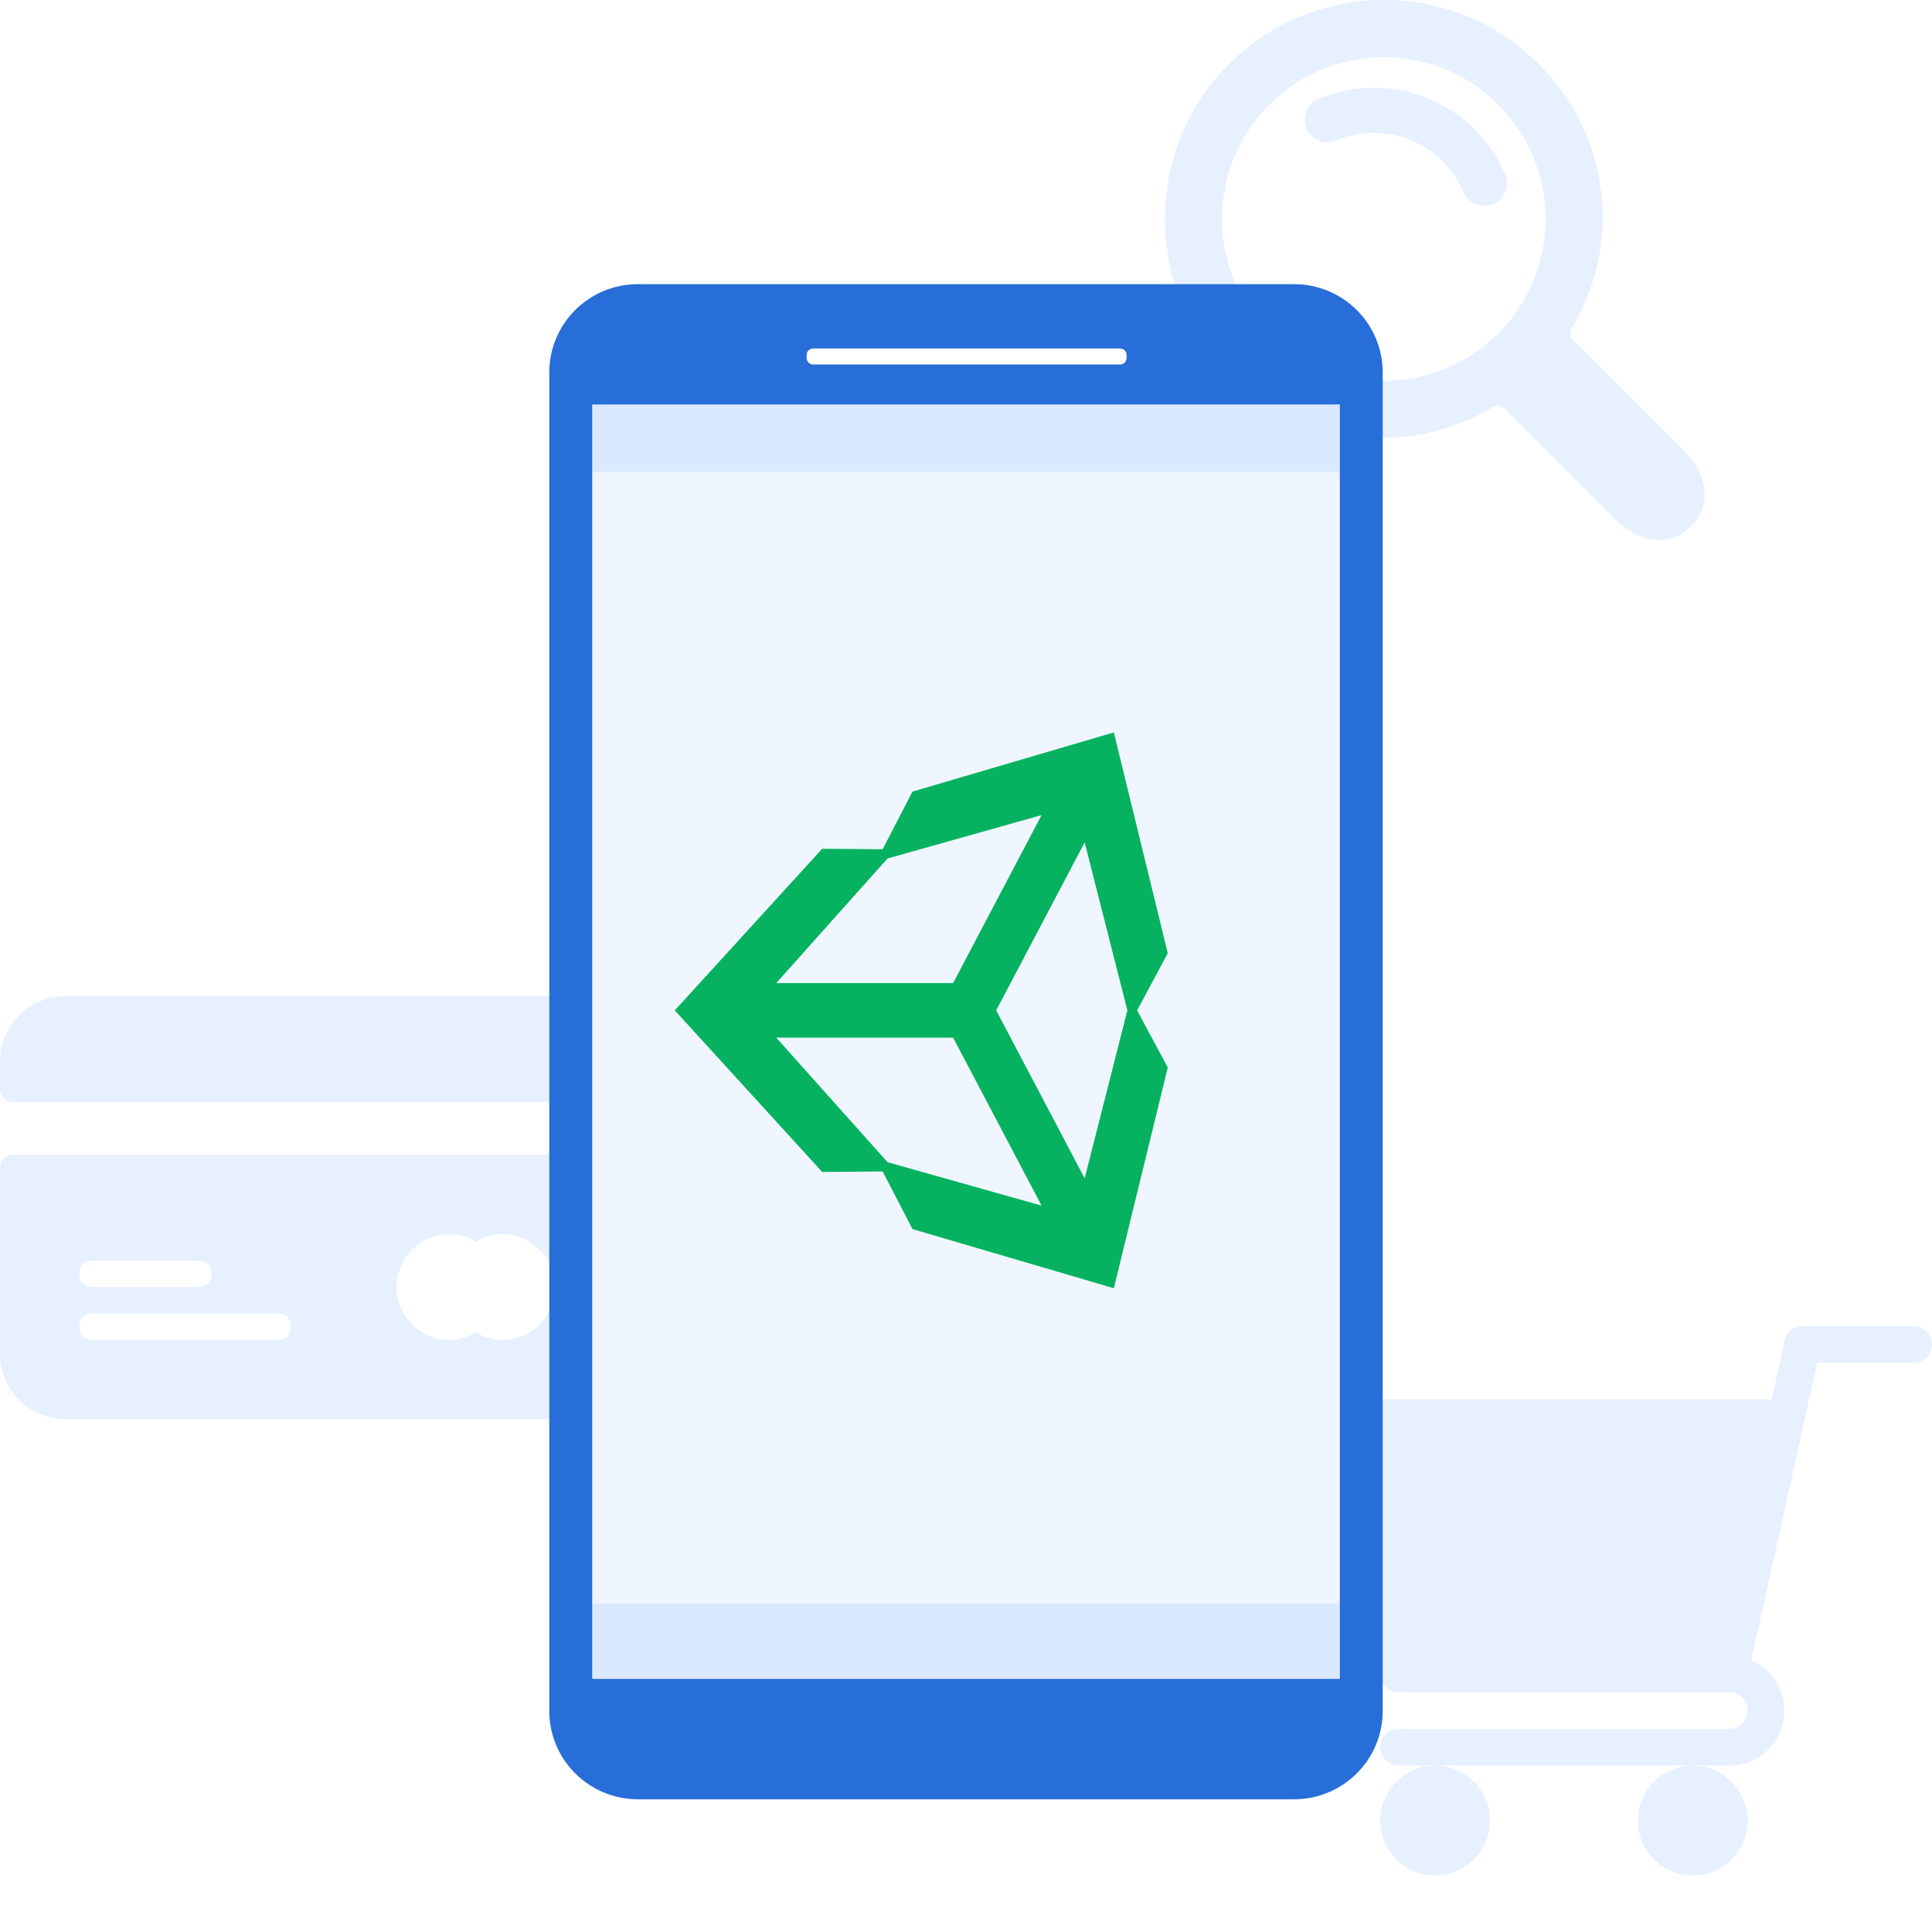 <svg width="204" height="202" viewBox="0 0 204 202" fill="none" xmlns="http://www.w3.org/2000/svg">
<g opacity="0.2" clip-path="url(#clip0_52_99)">
<path d="M129.763 39.472C120.745 30.454 120.745 15.781 129.763 6.763C138.781 -2.255 153.454 -2.255 162.471 6.763C170.122 14.414 171.281 25.792 165.951 34.677C165.951 34.677 165.568 35.319 166.085 35.836C169.035 38.786 177.885 47.636 177.885 47.636C180.234 49.984 180.793 53.269 178.71 55.352L178.351 55.71C176.268 57.793 172.984 57.234 170.636 54.886C170.636 54.886 161.804 46.054 158.86 43.11C158.318 42.568 157.676 42.951 157.676 42.951C148.791 48.281 137.413 47.123 129.763 39.472ZM158.201 35.202C164.865 28.539 164.865 17.697 158.201 11.034C151.538 4.371 140.696 4.37 134.033 11.034C127.37 17.697 127.37 28.539 134.033 35.202C140.696 41.865 151.538 41.865 158.201 35.202Z" fill="#84B5FF"/>
<path d="M156.726 21.745C157.036 21.745 157.351 21.684 157.655 21.556C158.869 21.042 159.437 19.642 158.923 18.427C155.694 10.796 146.859 7.215 139.228 10.444C138.014 10.958 137.446 12.359 137.96 13.573C138.474 14.787 139.874 15.354 141.089 14.841C146.295 12.638 152.324 15.081 154.527 20.288C154.912 21.198 155.796 21.745 156.726 21.745Z" fill="#84B5FF"/>
</g>
<g opacity="0.2" clip-path="url(#clip1_52_99)">
<path d="M65.604 121.917H1.396C0.558 121.917 0 122.475 0 123.313V142.854C0 146.763 3.071 149.833 6.979 149.833H60.021C63.929 149.833 67 146.762 67 142.854V123.313C67 122.475 66.442 121.917 65.604 121.917ZM9.771 133.083H20.938C21.775 133.083 22.333 133.642 22.333 134.479C22.333 135.317 21.775 135.875 20.938 135.875H9.771C8.933 135.875 8.375 135.317 8.375 134.479C8.375 133.642 8.933 133.083 9.771 133.083ZM29.312 141.458H9.771C8.933 141.458 8.375 140.9 8.375 140.063C8.375 139.225 8.933 138.667 9.771 138.667H29.312C30.15 138.667 30.708 139.225 30.708 140.063C30.708 140.9 30.15 141.458 29.312 141.458ZM53.042 141.458C51.925 141.458 51.087 141.179 50.25 140.621C49.413 141.179 48.575 141.458 47.458 141.458C44.388 141.458 41.875 138.946 41.875 135.875C41.875 132.804 44.388 130.292 47.458 130.292C48.575 130.292 49.413 130.571 50.25 131.129C51.087 130.571 51.925 130.292 53.042 130.292C56.112 130.292 58.625 132.804 58.625 135.875C58.625 138.946 56.112 141.458 53.042 141.458Z" fill="#84B5FF"/>
<path d="M60.021 105.167H6.979C3.071 105.167 0 108.238 0 112.146V114.938C0 115.775 0.558 116.333 1.396 116.333H65.604C66.442 116.333 67 115.775 67 114.938V112.146C67 108.238 63.929 105.167 60.021 105.167Z" fill="#84B5FF"/>
</g>
<g opacity="0.2" clip-path="url(#clip2_52_99)">
<path d="M182.602 178.668H147.667C146.802 178.668 146.044 178.096 145.809 177.266L138.075 150.195C137.908 149.611 138.022 148.984 138.388 148.499C138.755 148.016 139.325 147.73 139.933 147.73H187.065L188.448 141.511C188.644 140.625 189.43 139.996 190.336 139.996H202.066C203.135 139.996 204 140.861 204 141.93C204 142.999 203.135 143.863 202.066 143.863H191.888L184.905 175.284C186.96 176.177 188.402 178.222 188.402 180.602C188.402 183.801 185.8 186.403 182.602 186.403H147.667C146.598 186.403 145.734 185.538 145.734 184.469C145.734 183.401 146.598 182.536 147.667 182.536H182.602C183.667 182.536 184.535 181.669 184.535 180.602C184.535 179.535 183.667 178.668 182.602 178.668Z" fill="#84B5FF"/>
<path d="M184.535 192.204C184.535 195.403 181.933 198.005 178.734 198.005C175.535 198.005 172.933 195.403 172.933 192.204C172.933 189.005 175.535 186.403 178.734 186.403C181.933 186.403 184.535 189.005 184.535 192.204Z" fill="#84B5FF"/>
<path d="M157.336 192.204C157.336 195.403 154.733 198.005 151.535 198.005C148.336 198.005 145.734 195.403 145.734 192.204C145.734 189.005 148.336 186.403 151.535 186.403C154.733 186.403 157.336 189.005 157.336 192.204Z" fill="#84B5FF"/>
</g>
<g filter="url(#filter0_d_52_99)">
<path d="M136.654 26H67.346C62.185 26 58 30.173 58 35.324V150.379V176.628C58 181.819 62.229 185.952 67.346 185.952H136.654C141.814 185.952 146 181.78 146 176.628V61.573V35.324C146 30.128 141.765 26 136.654 26Z" fill="#276ED8"/>
<path d="M141.471 38.707H62.533V173.244H141.471V38.707Z" fill="#F0F6FF"/>
<path d="M117.61 73.323L96.347 79.569L93.2 85.657L86.814 85.605L71.25 102.667L86.814 119.727L93.197 119.674L96.351 125.758L117.61 132.004L123.306 108.703L120.07 102.667L123.306 96.632L117.61 73.323ZM93.712 86.636L109.977 82.053L100.641 99.785H81.965L93.712 86.636ZM93.712 118.694L81.965 105.546H100.641L109.977 123.277L93.712 118.694ZM114.529 120.395L105.189 102.667L114.529 84.932L119.039 102.667L114.529 120.395Z" fill="#06B25F"/>
<path d="M118.276 34.479H85.855C85.48 34.479 85.176 34.177 85.176 33.801V33.47C85.176 33.097 85.479 32.793 85.855 32.793H118.276C118.65 32.793 118.955 33.095 118.955 33.47V33.801C118.953 34.175 118.65 34.479 118.276 34.479Z" fill="white"/>
<path opacity="0.2" d="M141.471 165.287H62.533V173.245H141.471V165.287Z" fill="#84B5FF"/>
<path opacity="0.2" d="M141.471 38.707H62.533V45.846H141.471V38.707Z" fill="#84B5FF"/>
</g>
<defs>
<filter id="filter0_d_52_99" x="46" y="18" width="112" height="183.952" filterUnits="userSpaceOnUse" color-interpolation-filters="sRGB">
<feFlood flood-opacity="0" result="BackgroundImageFix"/>
<feColorMatrix in="SourceAlpha" type="matrix" values="0 0 0 0 0 0 0 0 0 0 0 0 0 0 0 0 0 0 127 0" result="hardAlpha"/>
<feOffset dy="4"/>
<feGaussianBlur stdDeviation="6"/>
<feColorMatrix type="matrix" values="0 0 0 0 0.161 0 0 0 0 0.094 0 0 0 0 0.435 0 0 0 0.25 0"/>
<feBlend mode="normal" in2="BackgroundImageFix" result="effect1_dropShadow_52_99"/>
<feBlend mode="normal" in="SourceGraphic" in2="effect1_dropShadow_52_99" result="shape"/>
</filter>
<clipPath id="clip0_52_99">
<rect width="57" height="57" fill="white" transform="matrix(-1 0 0 1 180 0)"/>
</clipPath>
<clipPath id="clip1_52_99">
<rect width="67" height="67" fill="white" transform="translate(0 94)"/>
</clipPath>
<clipPath id="clip2_52_99">
<rect width="66" height="66" fill="white" transform="matrix(-1 0 0 1 204 136)"/>
</clipPath>
</defs>
</svg>
